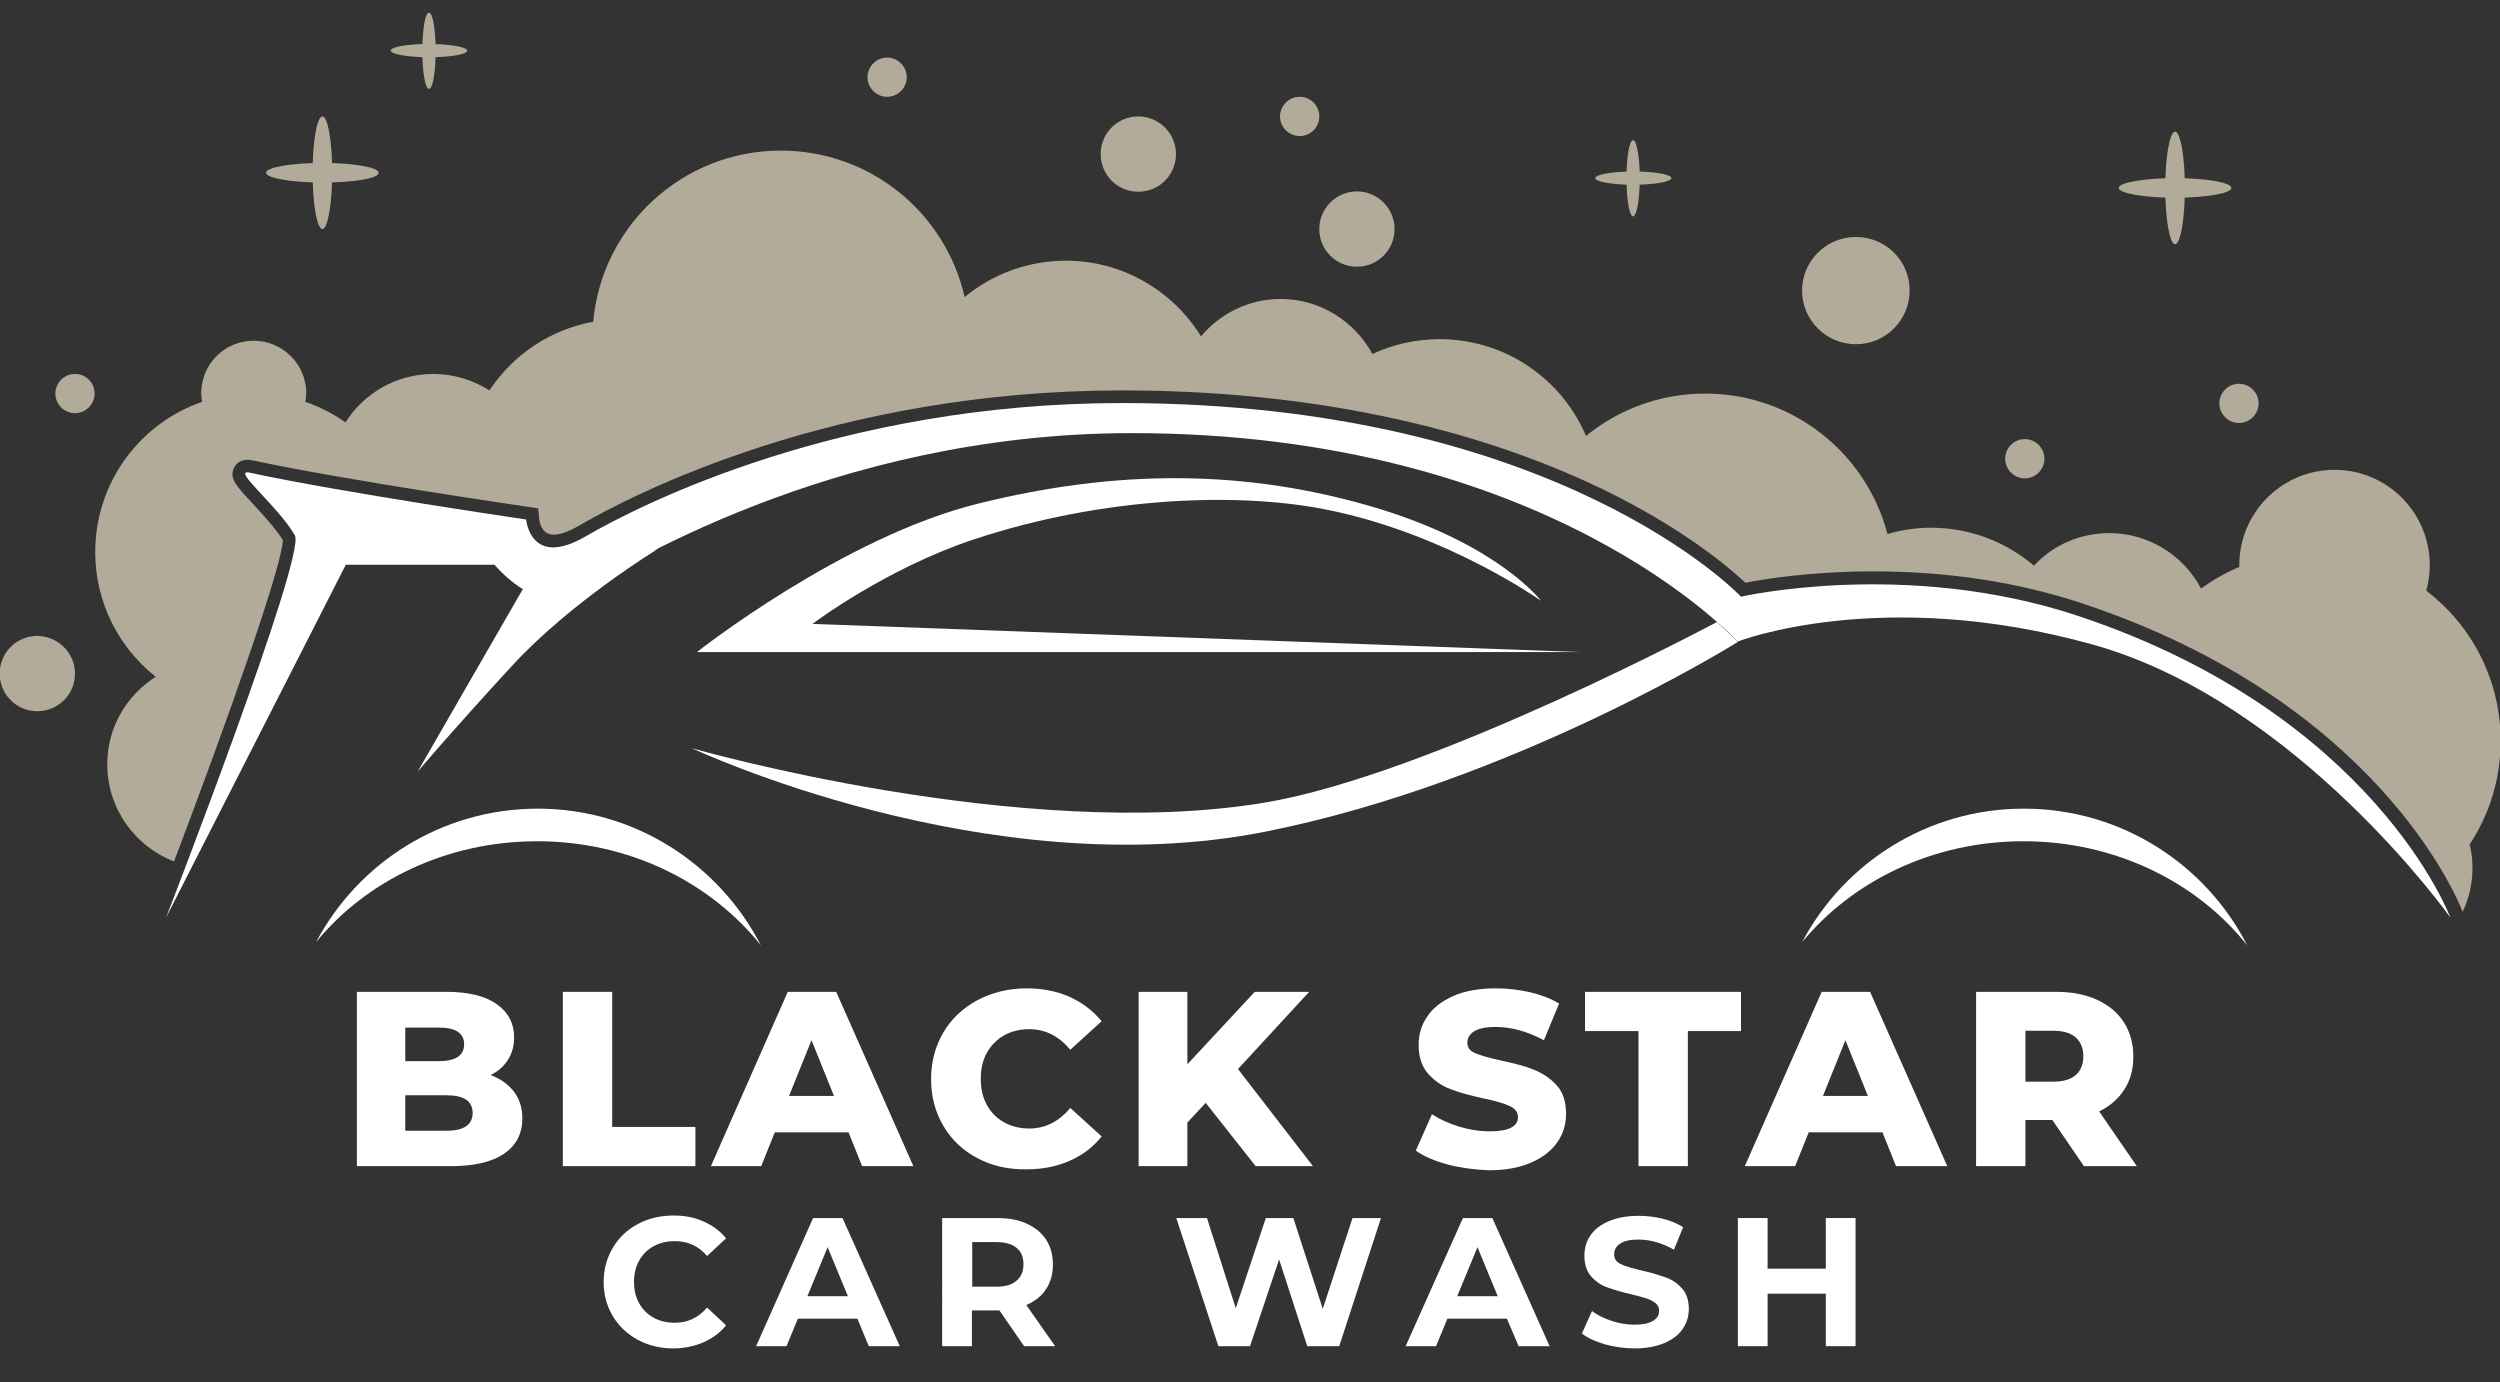<?xml version="1.0" encoding="utf-8"?>
<!-- Generator: Adobe Illustrator 24.2.3, SVG Export Plug-In . SVG Version: 6.00 Build 0)  -->
<svg version="1.1" id="Capa_1" xmlns="http://www.w3.org/2000/svg" xmlns:xlink="http://www.w3.org/1999/xlink" x="0px" y="0px"
	 viewBox="0 0 790.2 436.9" style="enable-background:new 0 0 790.2 436.9;" xml:space="preserve">
<rect x="0" y="0" width="790.2" height="436.9" fill="#333333" stroke="none"/>
<style type="text/css">
	.st0{fill:#B2AB99;}
	.st1{fill:#FFFFFF;}
</style>
<g>
	<g>
		<path class="st0" d="M690.6,59.4c0,9.8-1.4,17.8-3.1,17.8c-1.7,0-3.1-8-3.1-17.8c0-9.8,1.4-17.8,3.1-17.8
			C689.2,41.6,690.6,49.6,690.6,59.4z"/>
	</g>
	<g>
		<path class="st0" d="M687.5,62.5c-9.8,0-17.8-1.4-17.8-3.1c0-1.7,8-3.1,17.8-3.1c9.8,0,17.8,1.4,17.8,3.1
			C705.3,61.1,697.3,62.5,687.5,62.5z"/>
	</g>
</g>
<g>
	<g>
		<path class="st0" d="M518.3,56.3c0,6.7-1,12.1-2.1,12.1c-1.2,0-2.1-5.4-2.1-12.1c0-6.6,0.9-12,2.1-12
			C517.3,44.3,518.3,49.7,518.3,56.3z"/>
	</g>
	<g>
		<path class="st0" d="M516.2,58.4c-6.7,0-12-1-12-2.1c0-1.1,5.4-2.1,12-2.1c6.6,0,12.1,0.9,12.1,2.1
			C528.2,57.5,522.8,58.4,516.2,58.4z"/>
	</g>
</g>
<g>
	<g>
		<g>
			<path class="st0" d="M440.8,72.4c0,6.6-5.3,11.9-11.9,11.9S417,79,417,72.4c0-6.5,5.3-11.9,11.9-11.9S440.8,65.9,440.8,72.4z"/>
		</g>
		<g>
			<path class="st0" d="M371.7,48.7c0,6.6-5.3,11.9-11.9,11.9c-6.6,0-11.9-5.3-11.9-11.9c0-6.6,5.3-11.9,11.9-11.9
				C366.3,36.8,371.7,42.1,371.7,48.7z"/>
		</g>
		<g>
			<path class="st0" d="M23.7,212.9c0,6.6-5.3,11.9-11.9,11.9c-6.6,0-11.9-5.3-11.9-11.9c0-6.6,5.3-11.9,11.9-11.9
				C18.4,201.1,23.7,206.4,23.7,212.9z"/>
		</g>
		<g>
			<path class="st0" d="M603.6,91.8c0,9.4-7.6,17-17,17c-9.4,0-17-7.6-17-17c0-9.3,7.6-16.9,17-16.9C596,74.9,603.6,82.4,603.6,91.8
				z"/>
		</g>
		<g>
			<path class="st0" d="M417,36.8c0,3.4-2.7,6.2-6.2,6.2c-3.4,0-6.2-2.8-6.2-6.2c0-3.4,2.8-6.2,6.2-6.2
				C414.3,30.6,417,33.4,417,36.8z"/>
		</g>
		<g>
			<path class="st0" d="M286.6,24.4c0,3.4-2.8,6.2-6.2,6.2c-3.4,0-6.2-2.8-6.2-6.2s2.8-6.2,6.2-6.2C283.8,18.2,286.6,21,286.6,24.4z
				"/>
		</g>
		<g>
			<path class="st0" d="M29.9,124.4c0,3.4-2.8,6.2-6.2,6.2c-3.4,0-6.2-2.8-6.2-6.2c0-3.4,2.8-6.2,6.2-6.2
				C27.2,118.2,29.9,121,29.9,124.4z"/>
		</g>
		<g>
			<path class="st0" d="M646.2,145c0,3.4-2.8,6.2-6.2,6.2c-3.4,0-6.2-2.8-6.2-6.2s2.7-6.2,6.2-6.2
				C643.4,138.8,646.2,141.6,646.2,145z"/>
		</g>
		<g>
			<path class="st0" d="M713.9,127.5c0,3.4-2.8,6.2-6.2,6.2c-3.4,0-6.2-2.8-6.2-6.2c0-3.4,2.8-6.2,6.2-6.2
				C711.1,121.3,713.9,124.1,713.9,127.5z"/>
		</g>
		<g>
			<g>
				<path class="st0" d="M33.9,241.6c0,14,8.8,25.9,21.1,30.7c17.7-46.6,34.3-93.9,34.4-101.6c-2.3-3.7-6.3-8-9.5-11.5
					c-5.3-5.6-7.4-8-6-11.2c0.7-1.6,2.6-3.2,5.9-2.5c29.3,6.3,86.5,14.6,87.1,14.7l3.2,0.5l0.3,3.2c0.1,0.9,0.7,5.1,4.6,5.1
					c1.4,0,4-0.5,8.1-2.9c17.2-10,80.6-42.7,171.5-42.7c72.2,0,122.2,16.9,151.5,31c26.3,12.7,40.9,25.4,45.6,29.8
					c5.5-1.1,20.4-3.6,40.5-3.6c23.6,0,45.8,3.4,66.2,10.2c92.4,30.8,118,92.3,120,97.4c2-4.2,3.1-8.9,3.1-13.9
					c0-2.6-0.3-5.1-0.9-7.4c6.2-9.4,9.8-20.6,9.8-32.7c0-19.4-9.2-36.6-23.5-47.5c0.7-2.6,1.1-5.3,1.1-8.1
					c0-16.6-13.5-30.1-30.1-30.1c-16.6,0-30.1,13.5-30.1,30.1c0,0.2,0,0.4,0,0.6c-4.3,1.8-8.3,4.1-12.1,6.8
					c-5.5-10.4-16.5-17.5-29-17.5c-9.4,0-17.9,3.9-23.8,10.3c-8.7-7.4-20.1-12-32.5-12c-4.8,0-9.4,0.7-13.8,2
					c-6.7-25.6-30-44.4-57.6-44.4c-14.3,0-27.4,5-37.7,13.4c-7.6-18-25.5-30.6-46.3-30.6c-7.6,0-14.8,1.7-21.2,4.7
					c-5.6-10.3-16.5-17.4-29-17.4c-10.1,0-19.1,4.6-25.2,11.8c-8.8-14.3-24.7-23.9-42.7-23.9c-12.1,0-23.3,4.3-32,11.5
					c-6-26.5-29.7-46.3-58.1-46.3c-31.1,0-56.6,23.8-59.3,54.1c-13.7,2.5-25.4,10.5-32.8,21.7c-5.1-3.2-11.1-5.2-17.7-5.2
					c-11.7,0-22,6.1-27.8,15.3c-3.8-2.7-8.1-4.9-12.7-6.5c0.2-0.9,0.3-1.8,0.3-2.7c0-9.2-7.5-16.6-16.6-16.6
					c-9.2,0-16.6,7.4-16.6,16.6c0,0.9,0.1,1.8,0.3,2.7c-19.7,6.8-33.8,25.5-33.8,47.5c0,16,7.5,30.2,19.1,39.4
					C39.9,219.9,33.9,230,33.9,241.6z"/>
			</g>
			<g>
				<path class="st0" d="M106.8,174.5L106.8,174.5l0.9-1.8h45.3l20.9,5.9l33.3-12.1c0,0,57.7-28,101.7-31.5
					c28.7-2.3,64.3-3.3,94.8-0.7c-15.1-1.8-31.4-2.8-49-2.8c-91.2,0-155.4,34.6-167.4,41.6c-4.6,2.7-8.6,4-12.2,4
					c-7.2,0-10.6-5-12-9.3c-10.6-1.6-49.1-7.4-75.6-12.5c3.4,3.6,7.1,7.9,9.4,11.9c1.4,2.4,3.1,5.3-15.7,57.9L106.8,174.5z"/>
			</g>
			<g>
				<path class="st0" d="M551.2,192.6l-2.3,0.5l-1.6-1.7c-0.4-0.4-32.3-33.2-103.6-50.1c0.7,0.2,1.5,0.5,2.2,0.7
					c4.6,1.6,10.1,3.8,15.9,6.4c17.4,5.6,31.8,12,43.1,17.9c17,8.9,29.1,17.8,36.9,24.2c4.7,2.7,7.4,4.3,7.4,4.3l23-1.6
					c7.9-1.2,17.6-2.1,28.8-2.1c0.4,0,0.7,0,1.1,0l11.2-0.8c0,0,2.8,0.6,7.3,1.7c9.3,0.8,18.7,2.3,28.1,4.3
					c-17.6-5.1-36.6-7.7-56.7-7.7C568.2,188.8,551.4,192.6,551.2,192.6z"/>
			</g>
		</g>
		<g>
			<g>
				<g>
					<path class="st1" d="M774.5,290c0,0-23.9-64.1-117.6-95.3c-54.3-18.1-106.6-6.1-106.6-6.1s-57.6-61.2-195.8-61.2
						c-88.8,0-152,32-169.5,42.2c-17.4,10.1-18.7-5.4-18.7-5.4s-57.6-8.4-87.4-14.8c-6-1.3,8.8,10.3,14.3,19.8
						C96.9,175.5,52.5,290,52.5,290l56.8-111.5h47c0,0,13.3,16.2,25.5,9.3c12.1-6.9,80.5-50.7,175.3-50.9
						c132.7-0.2,192.1,65.9,192.1,65.9s45.4-17.8,112.5,1C726.2,221.9,774.5,290,774.5,290z"/>
				</g>
			</g>
			<g>
				<g>
					<path class="st1" d="M218.7,236.5c0,0,93.4,44,181.6,26.3c78.2-15.6,149-59.9,149-59.9l-6.6-6.3c0,0-90.3,48.3-143,57.1
						C323,266.5,218.7,236.5,218.7,236.5z"/>
				</g>
			</g>
			<g>
				<g>
					<path class="st1" d="M499.2,206.1H220.3c0,0,46.2-36.5,89.2-47c42.9-10.6,84.1-11.2,126.7,1.8c37.7,11.6,50.9,29,50.9,29
						s-28.8-20.5-65.8-28.4c-29-6.3-72.7-4.5-113.2,8.9c-28.2,9.3-51.3,26.8-51.3,26.8L499.2,206.1z"/>
				</g>
			</g>
		</g>
		<g>
			<g>
				<path class="st1" d="M207.8,173.6c0,0-27.5,16.7-46.1,37C143,230.9,132,243.9,132,243.9l33.2-57.6L207.8,173.6z"/>
			</g>
		</g>
		<g>
			<path class="st1" d="M169.8,265.9c29.1,0,54.8,13,70.7,32.9c-13.2-25.6-39.8-43.2-70.5-43.2c-30.4,0-56.8,17.1-70.1,42.2
				C115.7,278.4,141.2,265.9,169.8,265.9z"/>
		</g>
		<g>
			<path class="st1" d="M639.6,265.9c29.1,0,54.9,13,70.7,32.9c-13.1-25.6-39.8-43.2-70.6-43.2c-30.4,0-56.8,17.1-70.1,42.2
				C585.6,278.4,611,265.9,639.6,265.9z"/>
		</g>
	</g>
	<g>
		<g>
			<path class="st0" d="M105,54.6c0,9.8-1.4,17.8-3.1,17.8c-1.7,0-3.1-8-3.1-17.8c0-9.8,1.4-17.8,3.1-17.8
				C103.7,36.9,105,44.8,105,54.6z"/>
		</g>
		<g>
			<path class="st0" d="M101.9,57.7c-9.8,0-17.8-1.4-17.8-3.1c0-1.7,8-3.1,17.8-3.1c9.8,0,17.8,1.4,17.8,3.1
				C119.7,56.4,111.8,57.7,101.9,57.7z"/>
		</g>
	</g>
	<g>
		<g>
			<path class="st0" d="M137.7,16c0,6.7-0.9,12.1-2.1,12.1c-1.2,0-2.1-5.4-2.1-12.1c0-6.7,0.9-12,2.1-12C136.8,4,137.7,9.4,137.7,16
				z"/>
		</g>
		<g>
			<path class="st0" d="M135.6,18.1c-6.6,0-12.1-1-12.1-2.1c0-1.2,5.4-2.1,12.1-2.1c6.6,0,12.1,1,12.1,2.1
				C147.6,17.2,142.2,18.1,135.6,18.1z"/>
		</g>
	</g>
	<g>
		<path class="st1" d="M162.4,345c1.8,2.3,2.7,5.2,2.7,8.5c0,4.8-1.9,8.5-5.8,11.2c-3.9,2.6-9.5,3.9-16.8,3.9h-29.7v-55.1h28.2
			c7,0,12.4,1.3,16,3.9c3.7,2.6,5.5,6.1,5.5,10.5c0,2.6-0.6,5-1.9,7c-1.3,2.1-3.1,3.7-5.5,4.9C158.2,341,160.6,342.7,162.4,345z
			 M128.1,324.8v10.6h10.7c5.2,0,7.9-1.8,7.9-5.3c0-3.5-2.6-5.3-7.9-5.3H128.1z M149.4,351.8c0-3.7-2.7-5.6-8.2-5.6h-13.1v11.2h13.1
			C146.6,357.4,149.4,355.5,149.4,351.8z"/>
		<path class="st1" d="M177.9,313.5h15.6v42.7h26.3v12.4h-41.9V313.5z"/>
		<path class="st1" d="M268.2,357.9h-23.3l-4.3,10.7h-15.9l24.3-55.1h15.3l24.4,55.1h-16.2L268.2,357.9z M263.6,346.4l-7.1-17.6
			l-7.1,17.6H263.6z"/>
		<path class="st1" d="M309,366.1c-4.6-2.4-8.2-5.8-10.8-10.2c-2.6-4.4-3.9-9.3-3.9-14.8s1.3-10.4,3.9-14.8
			c2.6-4.4,6.2-7.7,10.8-10.2c4.6-2.4,9.8-3.7,15.5-3.7c5,0,9.6,0.9,13.6,2.7c4,1.8,7.4,4.4,10.1,7.7l-9.9,9
			c-3.6-4.3-7.9-6.5-13-6.5c-3,0-5.7,0.7-8,2c-2.3,1.3-4.1,3.2-5.4,5.5c-1.3,2.4-1.9,5.1-1.9,8.2c0,3.1,0.6,5.8,1.9,8.2
			c1.3,2.4,3.1,4.2,5.4,5.5c2.3,1.3,5,2,8,2c5.1,0,9.4-2.2,13-6.5l9.9,9c-2.7,3.4-6,5.9-10.1,7.7c-4,1.8-8.6,2.7-13.6,2.7
			C318.7,369.7,313.5,368.5,309,366.1z"/>
		<path class="st1" d="M381.1,348.6l-5.8,6.2v13.8h-15.4v-55.1h15.4v22.9l21.3-22.9h17.2l-22.5,24.4l23.7,30.7h-18.1L381.1,348.6z"
			/>
		<path class="st1" d="M457.7,368.1c-4.2-1.1-7.6-2.6-10.2-4.4l5.1-11.5c2.5,1.6,5.3,2.9,8.6,3.9c3.3,1,6.5,1.5,9.6,1.5
			c6,0,9-1.5,9-4.5c0-1.6-0.9-2.7-2.6-3.5c-1.7-0.8-4.4-1.6-8.2-2.4c-4.1-0.9-7.6-1.8-10.4-2.9c-2.8-1-5.2-2.7-7.2-4.9
			c-2-2.3-3-5.3-3-9.1c0-3.4,0.9-6.4,2.8-9.1c1.8-2.7,4.6-4.8,8.2-6.4c3.6-1.6,8.1-2.4,13.4-2.4c3.6,0,7.2,0.4,10.7,1.2
			c3.5,0.8,6.6,2,9.3,3.6l-4.8,11.6c-5.2-2.8-10.3-4.2-15.3-4.2c-3.1,0-5.4,0.5-6.8,1.4c-1.4,0.9-2.1,2.1-2.1,3.6
			c0,1.5,0.8,2.6,2.5,3.3c1.7,0.7,4.4,1.5,8.1,2.3c4.2,0.9,7.7,1.8,10.4,2.9s5.1,2.6,7.2,4.9s3,5.3,3,9.1c0,3.3-0.9,6.3-2.8,9
			s-4.6,4.8-8.3,6.4c-3.7,1.6-8.1,2.4-13.4,2.4C466.2,369.7,461.9,369.2,457.7,368.1z"/>
		<path class="st1" d="M517.9,325.9h-16.9v-12.4h49.3v12.4h-16.8v42.7h-15.6V325.9z"/>
		<path class="st1" d="M595,357.9h-23.3l-4.3,10.7h-15.9l24.3-55.1h15.3l24.4,55.1h-16.2L595,357.9z M590.4,346.4l-7.1-17.6
			l-7.1,17.6H590.4z"/>
		<path class="st1" d="M648.7,354h-8.5v14.6h-15.6v-55.1h25.2c5,0,9.3,0.8,13,2.5c3.7,1.7,6.5,4,8.5,7.1c2,3.1,3,6.7,3,10.8
			c0,4-0.9,7.5-2.8,10.4c-1.9,3-4.5,5.3-8,7l11.9,17.3h-16.7L648.7,354z M656.1,327.9c-1.6-1.4-4-2.1-7.2-2.1h-8.7v16.1h8.7
			c3.2,0,5.6-0.7,7.2-2.1c1.6-1.4,2.4-3.4,2.4-5.9C658.5,331.3,657.7,329.4,656.1,327.9z"/>
	</g>
	<g>
		<path class="st1" d="M201.6,423.5c-3.3-1.8-6-4.3-7.9-7.5c-1.9-3.2-2.9-6.8-2.9-10.8s1-7.6,2.9-10.8c1.9-3.2,4.5-5.7,7.9-7.5
			c3.3-1.8,7.1-2.7,11.3-2.7c3.5,0,6.7,0.6,9.5,1.9c2.8,1.2,5.2,3,7.1,5.3l-6,5.6c-2.7-3.2-6.1-4.7-10.2-4.7c-2.5,0-4.7,0.5-6.7,1.6
			c-2,1.1-3.5,2.6-4.6,4.6c-1.1,2-1.6,4.2-1.6,6.7c0,2.5,0.5,4.7,1.6,6.7c1.1,2,2.6,3.5,4.6,4.6c2,1.1,4.2,1.6,6.7,1.6
			c4.1,0,7.4-1.6,10.2-4.8l6,5.6c-1.9,2.4-4.3,4.1-7.2,5.4c-2.9,1.2-6,1.9-9.5,1.9C208.7,426.2,205,425.3,201.6,423.5z"/>
		<path class="st1" d="M271,416.8h-18.8l-3.6,8.7H239L257,385h9.3l18.1,40.5h-9.8L271,416.8z M268,409.7l-6.4-15.5l-6.4,15.5H268z"
			/>
		<path class="st1" d="M323.7,425.5l-7.8-11.3h-0.5h-8.2v11.3h-9.4V385h17.5c3.6,0,6.7,0.6,9.3,1.8c2.6,1.2,4.7,2.9,6.1,5.1
			c1.4,2.2,2.1,4.8,2.1,7.8s-0.7,5.6-2.2,7.8c-1.4,2.2-3.5,3.8-6.2,5l9.1,13H323.7z M321.3,394.4c-1.5-1.2-3.6-1.8-6.4-1.8h-7.6
			v14.1h7.6c2.8,0,5-0.6,6.4-1.9c1.5-1.2,2.2-3,2.2-5.2C323.5,397.4,322.8,395.6,321.3,394.4z"/>
		<path class="st1" d="M436.5,385l-13.2,40.5h-10.1l-8.9-27.4l-9.2,27.4h-10L371.8,385h9.7l9.1,28.5l9.5-28.5h8.7l9.3,28.7l9.4-28.7
			H436.5z"/>
		<path class="st1" d="M476.3,416.8h-18.8l-3.6,8.7h-9.6l18.1-40.5h9.3l18.1,40.5h-9.8L476.3,416.8z M473.4,409.7l-6.4-15.5
			l-6.4,15.5H473.4z"/>
		<path class="st1" d="M507.2,424.9c-3-0.9-5.4-2-7.2-3.4l3.2-7.1c1.7,1.3,3.8,2.3,6.2,3.1c2.4,0.8,4.8,1.2,7.2,1.2
			c2.7,0,4.6-0.4,5.9-1.2c1.3-0.8,1.9-1.8,1.9-3.2c0-1-0.4-1.8-1.1-2.4c-0.8-0.6-1.7-1.1-2.9-1.5s-2.8-0.8-4.8-1.3
			c-3.1-0.7-5.6-1.5-7.6-2.2c-2-0.7-3.7-1.9-5.1-3.5c-1.4-1.6-2.1-3.8-2.1-6.5c0-2.4,0.6-4.5,1.9-6.4c1.3-1.9,3.2-3.4,5.8-4.5
			c2.6-1.1,5.7-1.7,9.4-1.7c2.6,0,5.1,0.3,7.6,0.9c2.5,0.6,4.6,1.5,6.5,2.7l-2.9,7.1c-3.7-2.1-7.5-3.2-11.2-3.2
			c-2.6,0-4.6,0.4-5.8,1.3c-1.3,0.8-1.9,2-1.9,3.4s0.7,2.4,2.2,3.1c1.4,0.7,3.7,1.3,6.6,2c3.1,0.7,5.6,1.5,7.6,2.2
			c2,0.7,3.7,1.9,5.1,3.5c1.4,1.6,2.1,3.7,2.1,6.4c0,2.3-0.6,4.4-1.9,6.3c-1.3,1.9-3.2,3.4-5.8,4.5s-5.7,1.7-9.4,1.7
			C513.3,426.2,510.2,425.7,507.2,424.9z"/>
		<path class="st1" d="M586.5,385v40.5h-9.4v-16.6h-18.4v16.6h-9.4V385h9.4v16h18.4v-16H586.5z"/>
	</g>
</g>
</svg>
